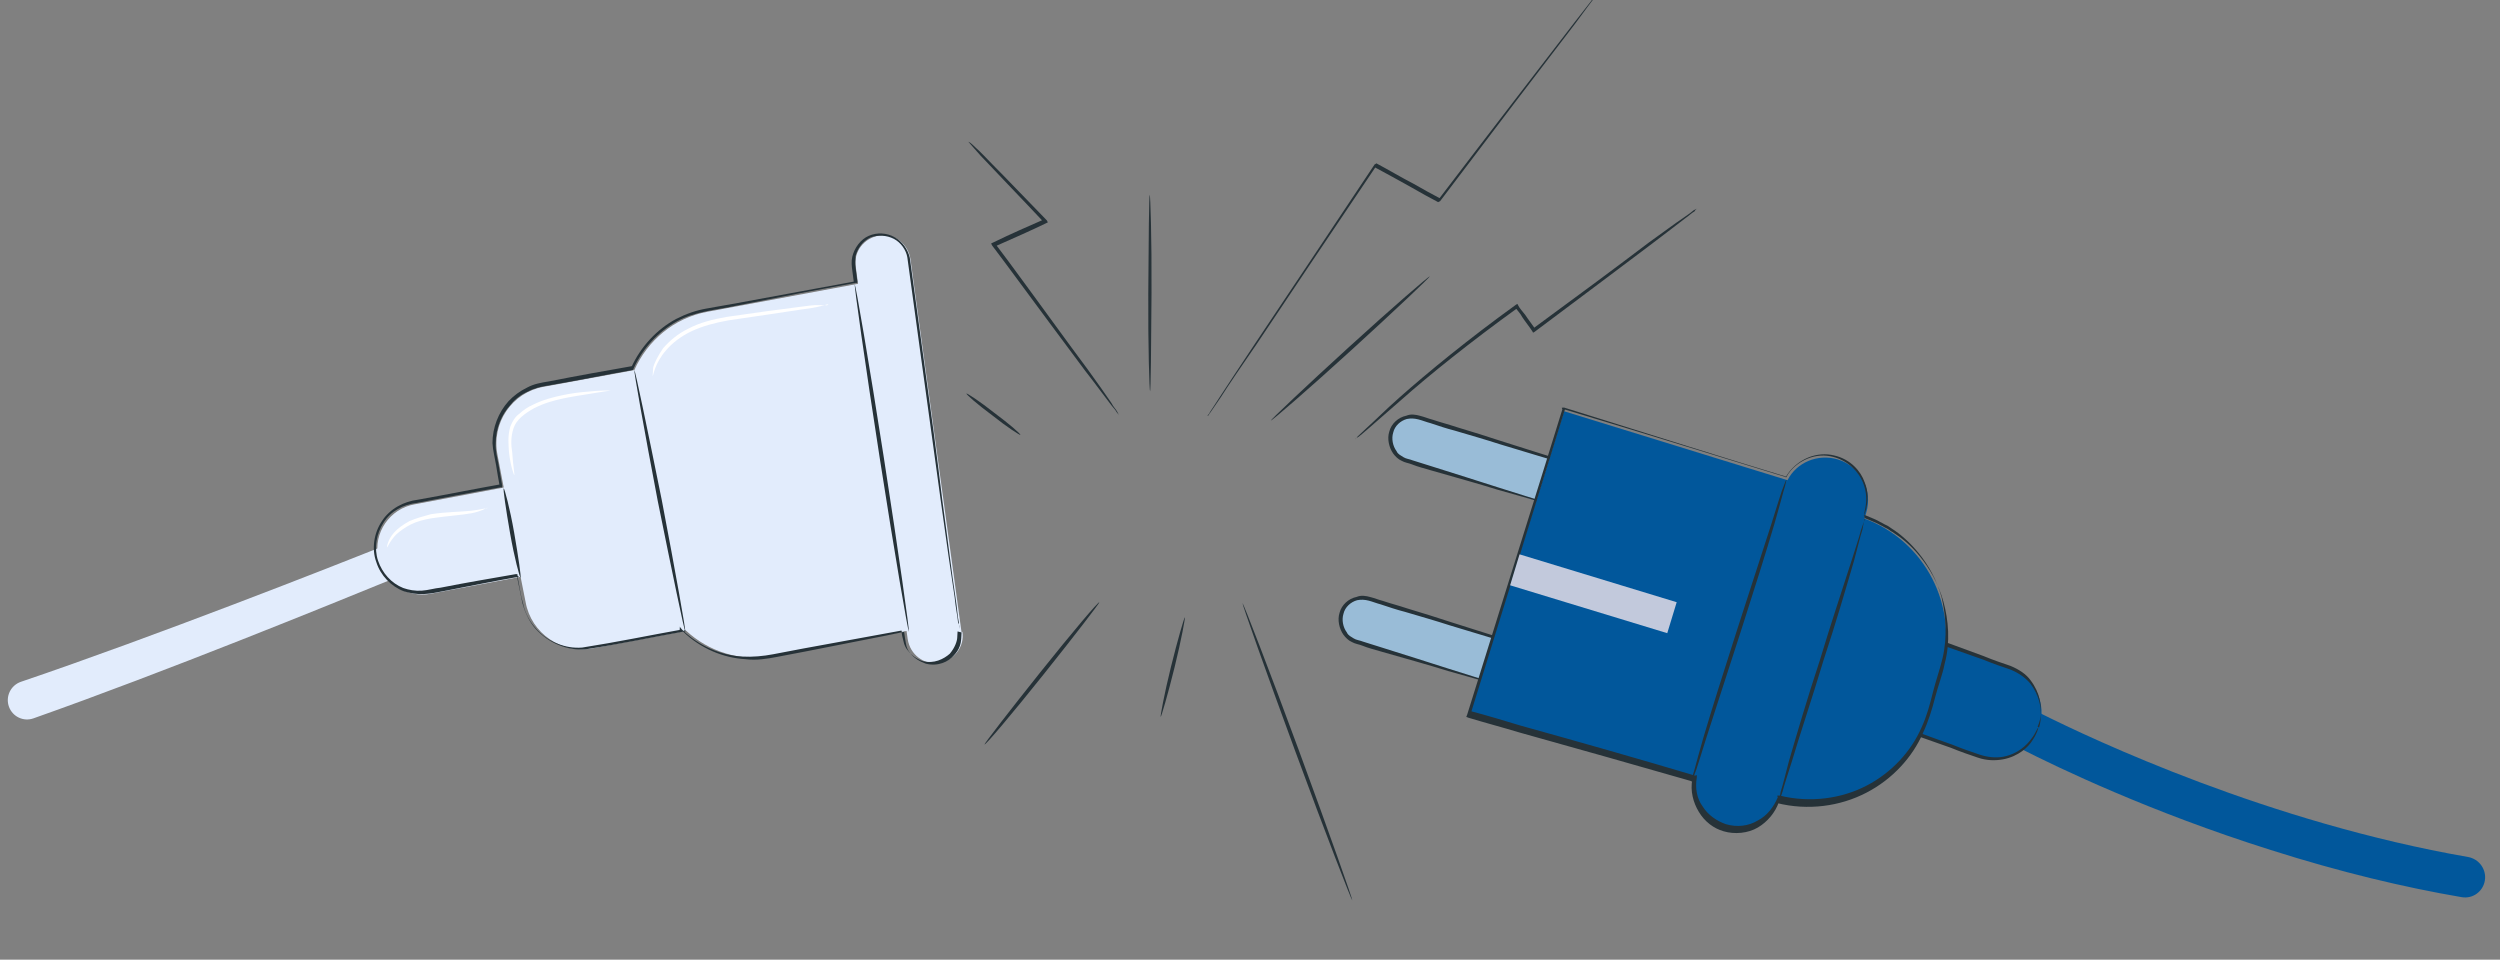 <svg width="310" height="119" viewBox="0 0 310 119" fill="none" xmlns="http://www.w3.org/2000/svg">
  <rect x="0" y="0" width="310" height="119" fill="#808080" stroke="none"/>
  <g id="error" clip-path="url(#clip0_52544_66690)">
    <g id="Group 226">
      <path id="Vector" fill-rule="evenodd" clip-rule="evenodd"
            d="M50.714 69.05C50.456 67.813 49.129 67.092 47.955 67.559C40.991 70.331 19.323 78.862 2.601 84.541C1.315 84.978 0.644 86.388 1.12 87.66C1.576 88.877 2.915 89.511 4.141 89.078C20.453 83.319 41.028 74.92 48.352 71.93C48.741 71.771 49.092 71.628 49.403 71.501C50.356 71.113 50.924 70.057 50.714 69.05Z"
            fill="#E2ECFC"/>
      <g id="Group">
        <path id="Vector_2"
              d="M119.234 78.425L112.9 32.142C112.606 30.216 110.871 28.912 109.045 29.211C107.119 29.505 105.815 31.24 106.114 33.066L106.396 35.192L87.71 38.661C83.546 39.431 80.272 42.261 78.66 45.889L67.388 47.966C63.531 48.653 60.906 52.425 61.688 56.388L62.463 60.452L51.392 62.541C48.347 63.072 46.269 66.07 46.901 69.121C47.432 72.166 50.43 74.244 53.481 73.612L64.552 71.523L65.179 74.674C65.866 78.531 69.637 81.156 73.6 80.374L85.078 78.207C87.848 80.775 91.793 82.103 95.856 81.328L112.411 78.241L112.555 79.254C112.848 81.18 114.583 82.484 116.409 82.185C118.335 81.891 119.639 80.156 119.34 78.33L119.234 78.425Z"
              fill="#E2ECFC"/>
        <path id="Vector_3"
              d="M119.234 78.425C119.234 78.425 119.217 78.726 119.189 79.227C119.161 79.728 119.015 80.523 118.269 81.285C117.623 82.053 116.281 82.681 114.795 82.295C114.105 82.055 113.326 81.61 112.859 80.98C112.576 80.663 112.398 80.251 112.326 79.744C112.248 79.338 112.177 78.832 112.105 78.325L112.205 78.331C108.848 79.046 104.684 79.816 100.009 80.758C98.79 80.991 97.57 81.224 96.352 81.457C95.132 81.689 93.813 81.916 92.416 81.737C89.712 81.585 86.863 80.419 84.672 78.286L84.984 78.102L84.972 78.303L84.872 78.297C81.015 78.984 76.946 79.86 72.587 80.519C70.367 80.695 68.007 79.758 66.401 77.959C65.644 77.112 65.105 75.977 64.772 74.752C64.534 73.633 64.301 72.414 64.063 71.295L64.352 71.512C61.307 72.044 58.257 72.676 55.006 73.297C54.193 73.452 53.481 73.613 52.574 73.662C51.767 73.717 50.871 73.566 50.081 73.32C48.506 72.729 47.177 71.348 46.666 69.711C46.056 68.069 46.369 66.077 47.355 64.625C48.347 63.073 50.106 62.167 51.826 61.963C55.278 61.353 58.734 60.644 62.185 60.034L61.968 60.324C61.813 59.511 61.663 58.598 61.514 57.685C61.364 56.772 61.115 55.854 61.066 54.947C61.073 53.038 61.781 51.168 63.068 49.733C63.708 49.066 64.444 48.504 65.373 48.054C66.203 47.599 67.116 47.449 68.029 47.3C71.586 46.596 75.037 45.986 78.488 45.377L78.276 45.566C79.425 43.018 81.458 40.821 83.841 39.549C85.083 38.915 86.313 38.482 87.632 38.255C88.952 38.028 90.171 37.795 91.49 37.568C96.567 36.648 101.443 35.717 106.113 34.875L105.896 35.164C105.824 34.658 105.757 34.051 105.685 33.545C105.614 33.038 105.547 32.432 105.681 31.836C105.944 30.745 106.707 29.683 107.737 29.239C108.767 28.794 109.969 28.862 110.943 29.419C111.916 29.977 112.567 30.918 112.811 31.937C113.386 35.989 113.873 39.835 114.376 43.381C115.378 50.572 116.23 56.851 116.843 62.011C117.557 67.176 118.032 71.223 118.475 74.061C118.697 75.481 118.74 76.488 118.901 77.201C118.884 77.501 118.967 77.808 118.956 78.008C118.945 78.208 118.939 78.308 118.939 78.308C118.939 78.308 118.939 78.308 118.956 78.008C118.967 77.808 118.984 77.507 118.801 77.195C118.74 76.488 118.502 75.369 118.375 74.056C117.932 71.217 117.357 67.165 116.643 61.999C115.929 56.834 115.077 50.555 114.076 43.364C113.572 39.818 113.086 35.972 112.51 31.92C112.361 31.007 111.71 30.066 110.831 29.614C109.952 29.163 108.85 29.101 107.926 29.45C106.996 29.9 106.344 30.768 106.088 31.759C106.059 32.26 106.031 32.76 106.103 33.267C106.175 33.773 106.241 34.38 106.313 34.887L106.302 35.087L106.102 35.076C101.431 35.918 96.555 36.849 91.473 37.869C88.929 38.429 86.207 38.577 83.924 39.855C81.642 41.133 79.72 43.135 78.571 45.683C78.566 45.783 78.46 45.878 78.46 45.878C75.009 46.487 71.552 47.197 68.001 47.8C67.088 47.95 66.275 48.105 65.445 48.561C64.621 48.916 63.886 49.478 63.346 50.151C62.17 51.391 61.468 53.16 61.466 54.969C61.415 55.871 61.665 56.789 61.82 57.602C61.97 58.515 62.125 59.328 62.274 60.24L62.263 60.441L62.063 60.429C58.511 61.033 55.055 61.743 51.704 62.358C49.984 62.562 48.43 63.379 47.544 64.837C46.664 66.194 46.362 67.986 46.878 69.522C47.394 71.059 48.529 72.329 50.003 72.914C50.693 73.154 51.489 73.299 52.296 73.244C53.103 73.189 53.921 72.934 54.628 72.873C57.779 72.247 60.924 71.721 63.968 71.189L64.169 71.201L64.157 71.401C64.396 72.52 64.528 73.733 64.867 74.858C65.105 75.977 65.65 77.012 66.406 77.859C67.819 79.546 70.077 80.478 72.198 80.296C76.456 79.631 80.626 78.761 84.483 78.074L84.472 78.274C84.371 78.269 84.271 78.263 84.271 78.263L84.305 77.662C84.205 77.656 84.583 78.08 84.583 78.08C86.68 80.107 89.428 81.267 92.033 81.414C93.335 81.487 94.648 81.361 95.868 81.128C97.087 80.895 98.306 80.662 99.525 80.43C104.195 79.587 108.359 78.817 111.71 78.202L111.81 78.208C111.781 78.709 111.959 79.121 112.037 79.527C112.114 79.933 112.292 80.345 112.576 80.663C113.043 81.292 113.721 81.732 114.411 81.972C115.797 82.352 117.038 81.719 117.779 81.057C118.425 80.289 118.671 79.499 118.694 79.099C118.722 78.598 118.739 78.297 118.739 78.297L119.234 78.425Z"
              fill="#263238"/>
      </g>
      <path id="Vector_4"
            d="M112.706 78.358C112.605 78.353 110.938 68.712 109.095 56.85C107.251 44.988 105.89 35.264 105.99 35.27C106.09 35.275 107.758 44.916 109.601 56.778C111.445 68.64 112.806 78.364 112.706 78.358Z"
            fill="#263238"/>
      <path id="Vector_5"
            d="M84.972 78.302C84.872 78.297 83.37 71.077 81.563 62.132C79.856 53.192 78.56 45.883 78.66 45.889C78.76 45.895 80.263 53.114 82.07 62.06C83.776 70.999 85.073 78.308 84.972 78.302Z"
            fill="#263238"/>
      <path id="Vector_6"
            d="M64.547 71.625C64.447 71.619 63.781 69.17 63.249 66.125C62.717 63.08 62.358 60.548 62.458 60.553C62.558 60.559 63.224 63.008 63.756 66.053C64.287 69.098 64.647 71.631 64.547 71.625Z"
            fill="#263238"/>
      <path id="Vector_7"
            d="M75.703 48.437C75.703 48.437 74.589 48.575 72.864 48.879C71.951 49.029 70.938 49.173 69.819 49.411C68.7 49.65 67.475 49.983 66.234 50.616C65.092 51.255 64.046 52 63.683 53.085C63.32 54.17 63.364 55.177 63.513 56.09C63.618 57.804 63.856 58.923 63.756 58.918C63.756 58.918 63.312 57.888 63.113 56.068C63.063 55.16 62.925 54.047 63.293 52.862C63.528 52.272 63.862 51.688 64.385 51.316C64.915 50.843 65.438 50.471 66.056 50.204C67.298 49.571 68.623 49.243 69.742 49.005C70.86 48.767 71.974 48.628 72.781 48.573C74.601 48.374 75.603 48.431 75.703 48.437Z"
            fill="white"/>
      <path id="Vector_8"
            d="M102.738 37.701C102.738 37.701 102.432 37.785 101.819 37.951C101.207 38.117 100.294 38.267 99.181 38.405C96.849 38.776 93.809 39.208 90.364 39.717C88.638 40.022 87.108 40.438 85.766 41.066C84.424 41.693 83.371 42.538 82.619 43.401C81.115 45.125 81.03 46.627 80.93 46.622C80.93 46.622 80.953 46.221 80.987 45.62C81.121 45.025 81.572 44.145 82.23 43.178C82.982 42.316 84.04 41.37 85.382 40.742C86.729 40.014 88.36 39.604 90.086 39.299C93.531 38.79 96.671 38.364 98.897 38.088C100.011 37.95 100.923 37.8 101.524 37.834C102.125 37.868 102.532 37.79 102.526 37.89L102.738 37.701Z"
            fill="white"/>
      <path id="Vector_9"
            d="M60.413 62.949C60.413 62.949 59.684 63.41 58.465 63.643C57.246 63.876 55.431 63.975 53.505 64.268C52.592 64.418 51.674 64.667 50.95 65.028C50.226 65.389 49.597 65.856 49.174 66.235C48.321 67.091 48.076 67.881 47.976 67.876C47.976 67.876 48.026 66.974 48.884 66.017C49.313 65.539 49.943 65.072 50.772 64.616C51.596 64.261 52.515 64.011 53.433 63.761C55.359 63.468 57.168 63.469 58.382 63.337C59.595 63.204 60.413 62.949 60.408 63.049L60.413 62.949Z"
            fill="white"/>
    </g>
    <g id="Group 225">
      <g id="Group_2">
        <path id="Vector_10" fill-rule="evenodd" clip-rule="evenodd"
              d="M308.125 109.168C308.34 107.791 307.397 106.503 306.025 106.265C281.429 101.988 259.743 91.825 252.938 88.414C251.706 87.797 250.196 88.254 249.532 89.46C248.864 90.671 249.306 92.191 250.538 92.819C255.176 95.186 266.668 100.705 281.564 105.396C290.178 108.137 298.07 110.022 305.254 111.25C306.625 111.485 307.91 110.541 308.125 109.168Z"
              fill="#01579B"/>
      </g>
      <g id="Group_3">
        <g id="Group_4">
          <g id="Group_5">
            <path id="Vector_11"
                  d="M252.832 90.235C251.777 93.177 248.428 94.792 245.487 93.736L234.247 89.73L238.092 78.883L249.331 82.89C252.273 83.945 253.888 87.294 252.832 90.235Z"
                  fill="#01579B"/>
            <path id="Vector_12"
                  d="M252.832 90.236C252.832 90.236 253.048 89.711 253.071 88.723C253.093 87.735 252.884 86.191 251.725 84.718C251.1 84.001 250.327 83.453 249.278 83.021C248.266 82.682 247.124 82.29 245.943 81.804C243.526 80.964 240.848 80.017 238.038 79.015L238.315 78.899C237.707 80.567 237.083 82.458 236.327 84.295C235.703 86.186 235.041 87.985 234.378 89.784L234.262 89.506C237.072 90.508 239.658 91.494 242.075 92.334C243.256 92.819 244.398 93.212 245.41 93.551C246.421 93.89 247.447 94.005 248.358 93.843C250.179 93.517 251.336 92.382 251.884 91.61C252.524 90.799 252.608 90.22 252.74 90.274C252.74 90.274 252.655 90.853 252.054 91.757C251.545 92.621 250.295 93.795 248.381 94.159C247.471 94.322 246.39 94.338 245.248 93.945C244.236 93.606 243.094 93.213 241.913 92.728C239.497 91.888 236.818 90.94 234.008 89.939L233.745 89.831L233.853 89.568C234.423 87.808 235.086 86.009 235.802 84.079C236.426 82.188 237.089 80.389 237.79 78.683L237.898 78.421L238.161 78.529C240.971 79.53 243.65 80.478 245.973 81.356C247.154 81.842 248.297 82.235 249.308 82.574C250.358 83.005 251.261 83.607 251.794 84.363C252.992 85.929 253.108 87.511 253.086 88.499C252.971 89.525 252.662 90.089 252.662 90.089L252.832 90.236Z"
                  fill="#263238"/>
          </g>
          <g id="Group_6">
            <g id="Group_7">
              <path id="Vector_13"
                    d="M193.263 62.911L174.451 57.172C172.953 56.71 172.111 55.213 172.573 53.716C173.035 52.218 174.532 51.376 176.03 51.838L194.842 57.577L193.17 62.949L193.263 62.911Z"
                    fill="#01579B"/>
              <path id="Vector_14"
                    d="M187.095 85.381L168.282 79.643C166.785 79.181 165.943 77.684 166.405 76.186C166.867 74.689 168.364 73.847 169.861 74.309L188.674 80.047L187.002 85.42L187.095 85.381Z"
                    fill="#01579B"/>
              <g id="Group_8" opacity="0.6">
                <path id="Vector_15"
                      d="M193.263 62.911L174.451 57.172C172.953 56.71 172.111 55.213 172.573 53.716C173.035 52.218 174.532 51.376 176.03 51.838L194.842 57.577L193.17 62.949L193.263 62.911Z"
                      fill="white"/>
              </g>
              <g id="Group_9" opacity="0.6">
                <path id="Vector_16"
                      d="M187.095 85.381L168.282 79.643C166.785 79.181 165.943 77.684 166.405 76.186C166.867 74.689 168.364 73.847 169.861 74.309L188.674 80.047L187.002 85.42L187.095 85.381Z"
                      fill="white"/>
              </g>
              <path id="Vector_17"
                    d="M193.263 62.91C193.263 62.91 193.224 62.818 193.332 62.555C193.44 62.293 193.509 61.938 193.633 61.451C193.879 60.479 194.287 59.112 194.711 57.522L194.788 57.707C192.449 57.053 189.454 56.129 185.972 55.081C184.212 54.511 182.36 53.98 180.376 53.394C179.403 53.148 178.392 52.809 177.381 52.47C176.894 52.347 176.369 52.131 175.883 52.008C175.397 51.885 174.949 51.854 174.447 51.955C173.668 52.171 172.951 52.797 172.758 53.638C172.527 54.387 172.69 55.298 173.184 55.961C173.339 56.331 173.732 56.493 174.034 56.694C174.335 56.894 174.782 56.925 175.176 57.087C175.925 57.318 176.805 57.603 177.554 57.834C180.549 58.758 183.32 59.667 185.698 60.414C187.944 61.108 189.836 61.732 191.202 62.14C191.819 62.317 192.344 62.533 192.699 62.602C193.054 62.671 193.224 62.818 193.224 62.818C193.224 62.818 193.132 62.856 192.738 62.694C192.344 62.533 191.858 62.41 191.279 62.325C189.913 61.917 188.06 61.385 185.721 60.731C183.344 59.984 180.518 59.206 177.431 58.32C176.682 58.089 175.84 57.897 175.053 57.573C174.659 57.411 174.212 57.38 173.779 57.126C173.385 56.964 173.007 56.579 172.76 56.247C172.227 55.491 171.987 54.395 172.272 53.515C172.518 52.542 173.382 51.747 174.385 51.546C174.941 51.314 175.52 51.398 176.137 51.575C176.624 51.699 177.149 51.914 177.635 52.038C178.646 52.377 179.619 52.623 180.63 52.962C182.614 53.547 184.374 54.117 186.134 54.687C189.523 55.773 192.518 56.698 194.896 57.445L194.988 57.406L195.066 57.592C194.55 59.22 194.141 60.587 193.802 61.598C193.641 61.992 193.571 62.347 193.464 62.609C193.356 62.872 193.394 62.964 193.356 62.872L193.263 62.91Z"
                    fill="#263238"/>
              <path id="Vector_18"
                    d="M187.095 85.383C187.095 85.383 187.056 85.29 187.164 85.028C187.272 84.765 187.341 84.41 187.464 83.924C187.711 82.951 188.119 81.585 188.542 79.995L188.62 80.18C186.281 79.525 183.286 78.601 179.804 77.554C178.044 76.984 176.191 76.452 174.207 75.867C173.235 75.621 172.224 75.281 171.212 74.943C170.726 74.819 170.201 74.604 169.715 74.48C169.228 74.357 168.781 74.327 168.279 74.427C167.5 74.644 166.782 75.269 166.59 76.111C166.359 76.86 166.521 77.77 167.016 78.434C167.17 78.804 167.564 78.966 167.865 79.166C168.166 79.367 168.614 79.397 169.008 79.559C169.757 79.79 170.637 80.075 171.385 80.306C174.381 81.231 177.152 82.14 179.53 82.887C181.776 83.58 183.667 84.204 185.034 84.612C185.651 84.79 186.176 85.005 186.531 85.075C186.886 85.144 187.056 85.29 187.056 85.29C187.056 85.29 186.964 85.329 186.57 85.167C186.176 85.005 185.69 84.882 185.111 84.798C183.745 84.389 181.892 83.858 179.553 83.203C177.175 82.456 174.35 81.678 171.262 80.793C170.513 80.562 169.672 80.369 168.885 80.046C168.491 79.884 168.043 79.853 167.611 79.599C167.217 79.437 166.839 79.051 166.592 78.719C166.059 77.963 165.819 76.868 166.104 75.988C166.35 75.015 167.214 74.219 168.217 74.018C168.773 73.786 169.352 73.871 169.969 74.048C170.455 74.171 170.98 74.387 171.467 74.51C172.478 74.849 173.451 75.096 174.462 75.434C176.446 76.02 178.206 76.59 179.966 77.16C183.355 78.246 186.35 79.17 188.728 79.918L188.82 79.879L188.898 80.064C188.381 81.693 187.973 83.059 187.634 84.071C187.472 84.464 187.403 84.819 187.295 85.082C187.187 85.344 187.226 85.437 187.187 85.344L187.095 85.383Z"
                    fill="#263238"/>
            </g>
            <g id="Group_10">
              <path id="Vector_19"
                    d="M231.221 64.246L231.398 63.629C232.269 60.765 230.716 57.825 227.852 56.955C225.381 56.246 222.789 57.328 221.648 59.544L193.943 50.994L182.134 88.866L210.109 96.76C209.663 99.338 211.232 102.054 213.833 102.816C216.604 103.725 219.544 102.172 220.453 99.401C228.497 101.48 236.868 96.79 239.132 88.669L240.726 83.111C242.975 75.214 238.678 67.005 231.129 64.285L231.221 64.246Z"
                    fill="#01579B"/>
              <path id="Vector_20"
                    d="M231.221 64.246C231.221 64.246 231.221 64.246 231.484 64.353C231.615 64.407 231.877 64.515 232.14 64.623C232.402 64.731 232.796 64.893 233.228 65.147C233.491 65.255 233.661 65.402 233.923 65.51C234.186 65.617 234.394 65.857 234.657 65.965C235.691 66.62 236.973 67.607 238.132 69.08C239.252 70.461 240.38 72.382 240.991 74.628C241.602 76.874 241.866 79.59 241.142 82.284C240.865 83.704 240.326 85.017 239.956 86.476C239.587 87.935 239.125 89.432 238.439 90.915C237.159 93.841 234.722 96.597 231.412 98.305C228.195 99.974 224.197 100.555 220.307 99.57L220.584 99.454C220.137 100.728 219.204 101.878 217.985 102.605C216.766 103.331 215.092 103.486 213.725 103.078C212.49 102.724 211.378 101.883 210.652 100.664C209.964 99.538 209.57 98.072 209.847 96.651L209.963 96.929C203.17 94.981 195.89 92.909 188.387 90.822C186.272 90.183 184.195 89.636 182.08 88.997L181.818 88.889L181.926 88.626C186.193 74.886 190.268 61.986 193.734 50.754L193.657 50.569C193.749 50.531 193.973 50.546 193.973 50.546C204.981 53.997 214.36 56.931 221.586 59.134L221.401 59.212C222.017 58.084 223.067 57.212 224.178 56.748C225.289 56.284 226.462 56.229 227.435 56.476C229.472 56.93 230.762 58.457 231.211 59.792C231.752 61.089 231.583 62.246 231.444 62.956C231.375 63.312 231.267 63.574 231.213 63.705C231.159 63.837 231.105 63.968 231.105 63.968C231.105 63.968 231.174 63.613 231.313 62.903C231.451 62.192 231.528 61.073 230.987 59.777C230.484 58.573 229.233 57.138 227.288 56.646C226.315 56.399 225.235 56.415 224.124 56.879C223.105 57.304 222.11 58.046 221.493 59.173C214.268 56.97 204.889 54.035 193.827 50.716L194.104 50.6C190.638 61.832 186.656 74.692 182.389 88.433L182.273 88.155C184.349 88.702 186.464 89.341 188.58 89.981C196.083 92.067 203.362 94.139 210.194 96.18L210.379 96.103C210.418 96.196 210.402 96.419 210.402 96.419C210.179 97.708 210.404 99.028 211.146 100.023C211.794 101.057 212.868 101.805 214.01 102.198C215.377 102.606 216.827 102.435 217.954 101.748C219.119 101.153 219.96 100.041 220.445 98.86L220.368 98.675C220.46 98.636 220.684 98.651 220.684 98.651C224.443 99.583 228.348 99.04 231.473 97.41C234.598 95.779 236.981 93.154 238.261 90.228C238.947 88.746 239.316 87.287 239.686 85.828C240.055 84.369 240.556 82.964 240.872 81.636C241.503 78.981 241.278 76.357 240.759 74.072C240.148 71.827 239.059 69.998 237.939 68.617C236.819 67.237 235.629 66.211 234.595 65.555C234.294 65.355 234.124 65.208 233.861 65.101C233.599 64.993 233.429 64.846 233.166 64.738C232.734 64.484 232.34 64.322 232.078 64.214C231.815 64.106 231.553 63.998 231.422 63.944C231.29 63.89 231.159 63.836 231.159 63.836L231.221 64.246Z"
                    fill="#263238"/>
            </g>
            <path id="Vector_21" d="M207.909 74.674L188.426 68.738L187.256 72.577L206.74 78.514L207.909 74.674Z"
                  fill="#C2C9DC"/>
          </g>
        </g>
        <path id="Vector_22"
              d="M231.221 64.246C231.221 64.246 231.098 64.732 230.944 65.666C230.659 66.546 230.344 67.874 229.92 69.464C228.98 72.683 227.687 77.137 226.1 81.931C224.644 86.779 223.18 91.086 222.187 94.436C221.724 95.934 221.278 97.208 221.031 98.18C220.746 99.06 220.53 99.585 220.53 99.585C220.53 99.585 220.654 99.099 220.807 98.165C221.092 97.285 221.408 95.957 221.831 94.367C222.771 91.148 224.065 86.694 225.652 81.9C227.108 77.052 228.571 72.745 229.604 69.487C230.066 67.99 230.513 66.716 230.759 65.743C231.044 64.863 231.26 64.338 231.26 64.338L231.221 64.246Z"
              fill="#263238"/>
        <path id="Vector_23"
              d="M221.517 59.489C221.517 59.489 221.432 60.068 221.147 60.948C220.901 61.921 220.492 63.287 220.015 65.009C219.021 68.359 217.527 73.114 215.871 78.263C214.215 83.412 212.736 87.943 211.596 91.464C211.079 93.092 210.671 94.459 210.332 95.47C209.955 96.389 209.831 96.875 209.739 96.914C209.646 96.952 209.823 96.335 210.108 95.455C210.355 94.482 210.763 93.116 211.24 91.394C212.234 88.044 213.728 83.289 215.385 78.14C217.041 72.991 218.52 68.46 219.66 64.939C220.176 63.311 220.584 61.944 220.923 60.933C221.301 60.014 221.424 59.528 221.517 59.489Z"
              fill="#263238"/>
      </g>
    </g>
    <g id="f">
      <g id="Group_11">
        <path id="Vector_24"
              d="M202.141 -6.215C202.141 -6.215 202.141 -6.215 202.019 -6.056C201.857 -5.977 201.855 -5.776 201.651 -5.577C201.365 -5.138 200.875 -4.499 200.343 -3.741C199.118 -2.145 197.402 0.089 195.359 2.883C191.07 8.468 185.148 16.248 178.571 24.946L178.409 25.024L178.328 25.064C177.248 24.488 176.168 23.913 175.049 23.256C173.409 22.352 171.89 21.49 170.409 20.709L170.652 20.591C164.718 29.376 159.561 37.084 155.795 42.716C153.913 45.431 152.399 47.667 151.375 49.265C150.843 50.024 150.434 50.623 150.148 51.062C150.025 51.222 149.902 51.381 149.861 51.502C149.78 51.541 149.699 51.58 149.699 51.58C149.699 51.58 149.699 51.58 149.822 51.42C149.902 51.381 149.986 51.141 150.108 50.981C150.395 50.542 150.804 49.943 151.255 49.224C152.279 47.626 153.793 45.389 155.635 42.593C159.401 36.962 164.559 29.254 170.453 20.387L170.615 20.309C170.576 20.228 170.696 20.269 170.696 20.269C172.176 21.05 173.735 21.994 175.335 22.817C176.455 23.473 177.534 24.049 178.614 24.624L178.372 24.742C185.03 16.005 190.992 8.306 195.28 2.721C197.444 -0.031 199.159 -2.265 200.384 -3.861C200.916 -4.62 201.446 -5.177 201.732 -5.616C201.855 -5.776 201.977 -5.936 202.1 -6.095C202.181 -6.135 202.262 -6.174 202.262 -6.174L202.141 -6.215Z"
              fill="#263238"/>
        <path id="Vector_25"
              d="M210.43 25.868C210.43 25.868 210.268 25.946 210.104 26.226C209.781 26.384 209.455 26.742 208.928 27.098C207.913 27.892 206.451 29.002 204.625 30.389C200.972 33.165 195.899 36.93 190.258 41.172L190.096 41.251L190.017 41.089C189.622 40.481 189.146 39.912 188.75 39.304C188.553 38.9 188.156 38.493 187.878 38.127L188.199 38.171C182.276 42.45 177.24 46.498 173.745 49.597C171.997 51.147 170.575 52.338 169.599 53.212C169.112 53.649 168.746 53.927 168.462 54.165C168.138 54.322 168.016 54.482 168.016 54.482C168.016 54.482 168.178 54.403 168.342 54.123C168.626 53.885 168.952 53.527 169.44 53.09C170.416 52.215 171.759 50.862 173.507 49.313C177.002 46.213 182.079 42.046 188.003 37.767L188.165 37.688L188.243 37.85C188.44 38.255 188.838 38.661 189.115 39.027C189.511 39.635 190.027 40.284 190.383 40.812L190.061 40.768C195.742 36.607 200.815 32.841 204.468 30.066C206.252 28.798 207.714 27.688 208.849 26.936C209.376 26.58 209.741 26.302 210.026 26.064C210.349 25.907 210.511 25.828 210.511 25.828L210.43 25.868Z"
              fill="#263238"/>
        <path id="Vector_26"
              d="M142.565 24.136C142.646 24.096 142.825 29.611 142.789 36.331C142.753 43.051 142.692 48.483 142.611 48.522C142.53 48.561 142.351 43.046 142.387 36.327C142.422 29.607 142.484 24.175 142.565 24.136Z"
              fill="#263238"/>
        <path id="Vector_27"
              d="M177.298 34.267C177.338 34.348 173.026 38.444 167.618 43.372C162.211 48.301 157.7 52.193 157.58 52.152C157.54 52.071 161.852 47.975 167.26 43.046C172.667 38.118 177.178 34.225 177.298 34.267Z"
              fill="#263238"/>
        <path id="Vector_28"
              d="M120.344 17.728C120.344 17.728 120.663 17.973 121.061 18.38C121.579 18.828 122.215 19.519 123.011 20.333C124.762 22.083 127.028 24.483 129.813 27.331L129.931 27.574L129.769 27.653C127.827 28.597 125.683 29.538 123.378 30.558L123.422 30.237C123.977 30.968 124.532 31.698 125.127 32.51C128.931 37.663 132.339 42.41 134.915 45.859C136.143 47.563 137.094 48.902 137.806 49.956C138.042 50.442 138.401 50.768 138.558 51.092C138.676 51.334 138.755 51.496 138.755 51.496C138.755 51.496 138.676 51.334 138.477 51.131C138.32 50.807 137.961 50.481 137.644 50.035C136.851 49.02 135.9 47.681 134.591 46.017C132.015 42.567 128.527 37.86 124.722 32.706C124.128 31.895 123.573 31.164 123.017 30.434L122.899 30.191L123.061 30.112C125.327 29.011 127.471 28.07 129.452 27.207L129.408 27.528C126.705 24.64 124.318 22.199 122.648 20.41C121.852 19.596 121.216 18.904 120.74 18.336C120.303 17.848 120.064 17.564 120.064 17.564L120.344 17.728Z"
              fill="#263238"/>
        <path id="Vector_29"
              d="M122.076 92.311C122.037 92.23 125.1 88.241 129.019 83.336C132.937 78.431 136.241 74.524 136.32 74.686C136.359 74.767 133.296 78.757 129.377 83.662C125.459 88.567 122.155 92.473 122.076 92.311Z"
              fill="#263238"/>
        <path id="Vector_30"
              d="M143.925 88.897C143.844 88.937 144.359 86.085 145.203 82.675C146.046 79.264 146.841 76.577 146.922 76.537C147.003 76.498 146.488 79.349 145.644 82.76C144.801 86.171 144.006 88.858 143.925 88.897Z"
              fill="#263238"/>
        <path id="Vector_31"
              d="M167.691 111.662C167.61 111.701 164.404 103.456 160.656 93.273C156.908 83.09 153.984 74.808 154.065 74.769C154.145 74.729 157.352 82.975 161.1 93.157C164.848 103.34 167.772 111.623 167.691 111.662Z"
              fill="#263238"/>
        <path id="Vector_32"
              d="M119.832 48.788C119.913 48.748 121.511 49.773 123.306 51.201C125.181 52.59 126.576 53.813 126.534 53.934C126.453 53.973 124.855 52.949 123.061 51.52C121.185 50.131 119.791 48.908 119.832 48.788Z"
              fill="#263238"/>
      </g>
    </g>
  </g>
  <defs>
    <clipPath id="clip0_52544_66690">
      <rect width="310" height="119" fill="white"/>
    </clipPath>
  </defs>
</svg>
